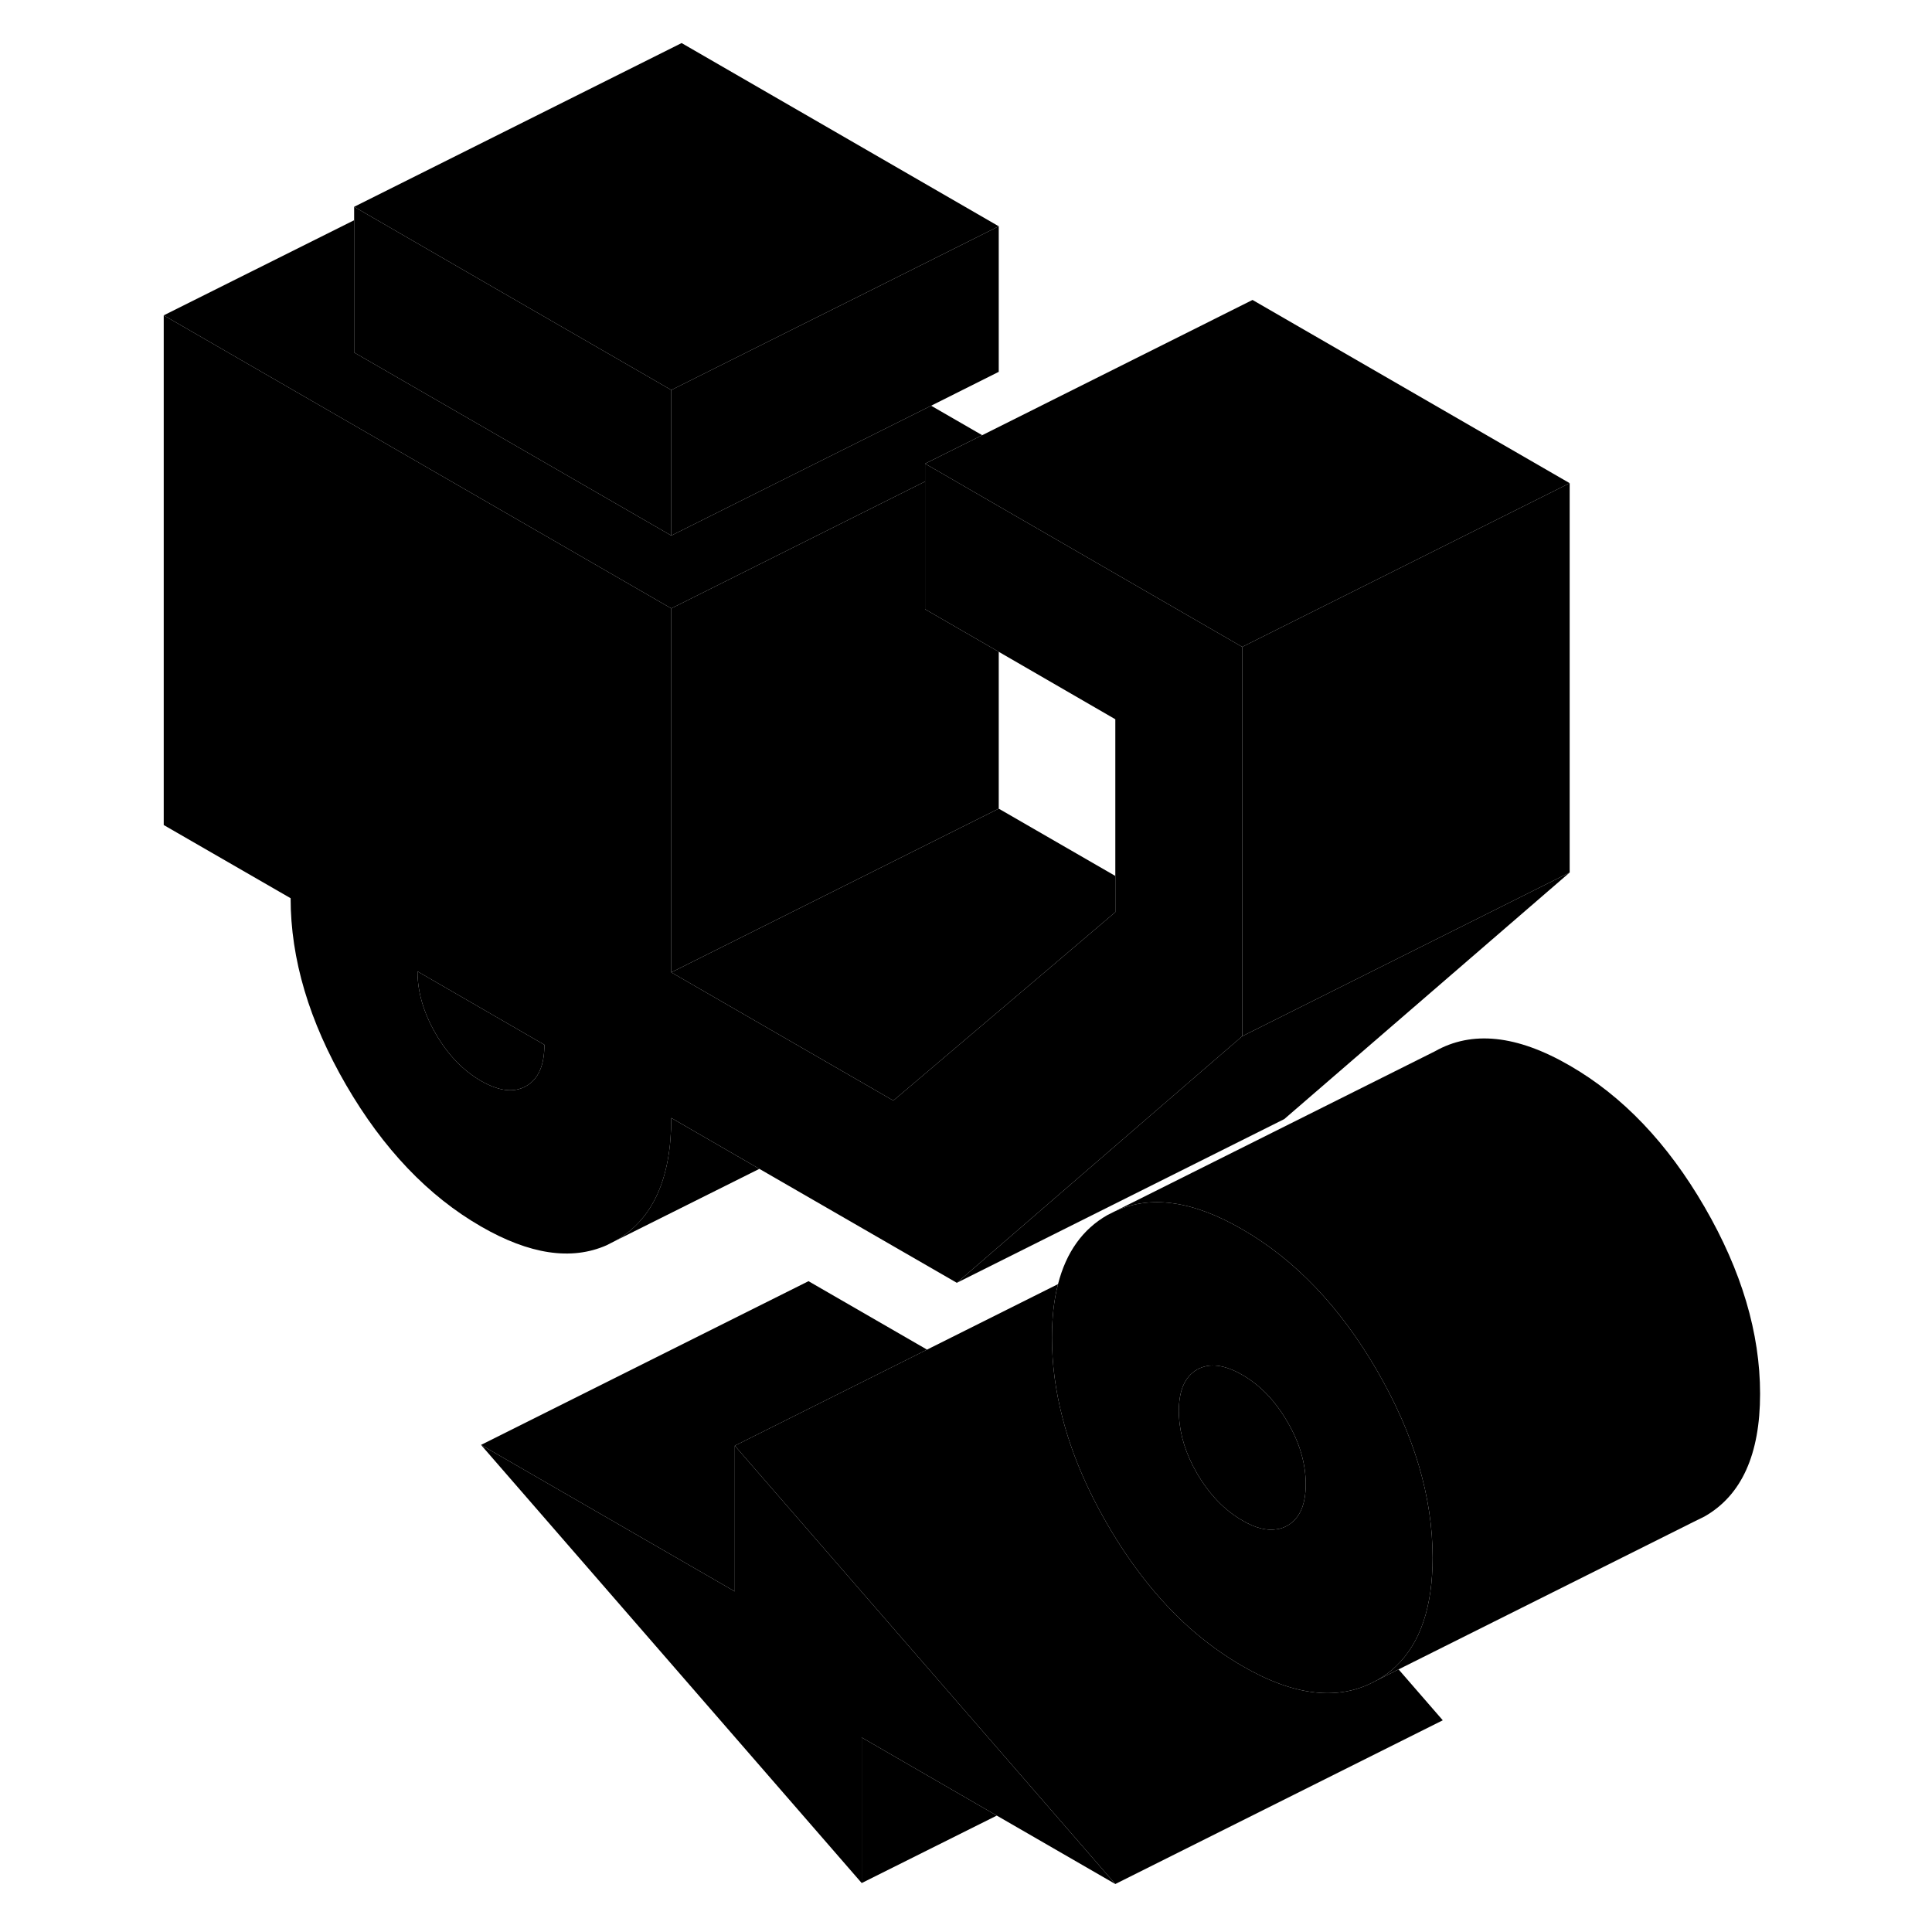 <svg width="48" height="48" viewBox="0 0 102 118" xmlns="http://www.w3.org/2000/svg" stroke-width="1px"
     stroke-linecap="round" stroke-linejoin="round">
    <path d="M60.12 115.07L52.88 110.89L44.63 106.12V115.01L21.38 88.25L36.88 97.2V88.3L55.4 109.63L60.12 115.07Z" class="pr-icon-iso-solid-stroke" stroke-linejoin="round"/>
    <path d="M76.11 83.72C73.85 79.82 71.1 76.94 67.87 75.08C64.85 73.33 62.25 72.97 60.08 73.99L59.64 74.21C58.13 75.07 57.12 76.48 56.62 78.43C56.37 79.39 56.25 80.48 56.25 81.7C56.25 83.3 56.46 84.91 56.88 86.54C57.43 88.7 58.35 90.89 59.64 93.11C61.1 95.63 62.77 97.73 64.63 99.4C65.65 100.31 66.73 101.09 67.87 101.75C71.04 103.59 73.75 103.9 75.99 102.68C76.03 102.66 76.07 102.64 76.11 102.62C76.53 102.38 76.92 102.1 77.26 101.77C78.75 100.35 79.5 98.14 79.5 95.13C79.5 91.42 78.37 87.62 76.11 83.72ZM70.63 93.18C70.43 93.29 70.22 93.37 69.99 93.4C69.38 93.51 68.67 93.33 67.87 92.86C66.78 92.23 65.86 91.27 65.11 89.99C64.44 88.83 64.07 87.67 64.01 86.52C64 86.41 64 86.29 64 86.18C64 84.92 64.37 84.08 65.11 83.65C65.86 83.23 66.78 83.34 67.87 83.97C68.97 84.6 69.89 85.56 70.63 86.84C71.38 88.12 71.75 89.39 71.75 90.65C71.75 91.91 71.38 92.75 70.63 93.18Z" class="pr-icon-iso-solid-stroke" stroke-linejoin="round"/>
    <path d="M71.75 90.65C71.75 91.91 71.38 92.75 70.63 93.18C70.43 93.29 70.22 93.37 69.99 93.4C69.38 93.51 68.67 93.33 67.87 92.86C66.78 92.23 65.86 91.27 65.11 89.99C64.44 88.83 64.07 87.67 64.01 86.52C64 86.41 64 86.29 64 86.18C64 84.92 64.37 84.08 65.11 83.65C65.86 83.23 66.78 83.34 67.87 83.97C68.97 84.6 69.89 85.56 70.63 86.84C71.38 88.12 71.75 89.39 71.75 90.65Z" class="pr-icon-iso-solid-stroke" stroke-linejoin="round"/>
    <path d="M53 30.92L49.51 28.9L48.5 28.32V37.21L53 39.81L60.12 43.93V55.71L55.44 59.69L52.42 62.25L47.4 66.51L46.56 67.22L45.16 66.41L37.59 62.04L33 59.39V37.16L22 30.81L2 19.26V50.39L9.75 54.86C9.75 58.57 10.88 62.37 13.14 66.27C15.4 70.16 18.15 73.05 21.38 74.91C24.34 76.62 26.9 77 29.04 76.06L29.61 75.77C31.87 74.48 33 71.99 33 68.28L38.38 71.39L50.44 78.35L65.39 65.43L67.87 63.29V39.51L53 30.92ZM24.14 66.33C23.4 66.76 22.48 66.65 21.38 66.02C20.28 65.38 19.36 64.43 18.62 63.15C17.87 61.86 17.5 60.59 17.5 59.33L25.25 63.81C25.25 65.07 24.88 65.91 24.14 66.33Z" class="pr-icon-iso-solid-stroke" stroke-linejoin="round"/>
    <path d="M25.25 63.81C25.25 65.07 24.88 65.91 24.14 66.33C23.4 66.76 22.48 66.65 21.38 66.02C20.28 65.38 19.36 64.43 18.62 63.15C17.87 61.86 17.5 60.59 17.5 59.33L25.25 63.81Z" class="pr-icon-iso-solid-stroke" stroke-linejoin="round"/>
    <path d="M48.62 82.43L36.88 88.3V97.2L21.38 88.25L41.38 78.25L48.62 82.43Z" class="pr-icon-iso-solid-stroke" stroke-linejoin="round"/>
    <path d="M87.869 53.29L70.439 68.35L50.44 78.35L65.389 65.43L67.869 63.29L87.869 53.29Z" class="pr-icon-iso-solid-stroke" stroke-linejoin="round"/>
    <path d="M87.87 29.51V53.29L67.87 63.29V39.51L87.87 29.51Z" class="pr-icon-iso-solid-stroke" stroke-linejoin="round"/>
    <path d="M53 39.81V49.39L44.74 53.52L40.68 55.55L34.62 58.58L33 59.39V37.16L48.5 29.41V37.21L53 39.81Z" class="pr-icon-iso-solid-stroke" stroke-linejoin="round"/>
    <path d="M51.99 26.58L48.5 28.32V29.41L33 37.16L22 30.81L2 19.26L13.63 13.45V21.53L22 26.36L33 32.71L48.87 24.78L51.99 26.58Z" class="pr-icon-iso-solid-stroke" stroke-linejoin="round"/>
    <path d="M53 13.82V22.71L48.87 24.78L33 32.71V23.82L40.62 20.01L44.75 17.95L53 13.82Z" class="pr-icon-iso-solid-stroke" stroke-linejoin="round"/>
    <path d="M80.12 105.07L60.12 115.07L55.4 109.63L36.88 88.3L56.62 78.43C56.37 79.39 56.25 80.48 56.25 81.7C56.25 83.3 56.46 84.91 56.88 86.54C57.43 88.7 58.35 90.89 59.64 93.11C61.1 95.63 62.77 97.73 64.63 99.4C65.65 100.31 66.73 101.09 67.87 101.75C71.04 103.59 73.75 103.9 75.99 102.68C76.03 102.66 76.07 102.64 76.11 102.62L77.42 101.96L80.12 105.07Z" class="pr-icon-iso-solid-stroke" stroke-linejoin="round"/>
    <path d="M52.88 110.89L44.63 115.01V106.12L52.88 110.89Z" class="pr-icon-iso-solid-stroke" stroke-linejoin="round"/>
    <path d="M87.87 29.51L67.87 39.51L53 30.92L49.51 28.9L48.5 28.32L51.99 26.58L68.5 18.32L87.87 29.51Z" class="pr-icon-iso-solid-stroke" stroke-linejoin="round"/>
    <path d="M53 13.82L44.75 17.95L40.62 20.01L33 23.82L22 17.47L14.39 13.07L13.63 12.63L33.63 2.63L53 13.82Z" class="pr-icon-iso-solid-stroke" stroke-linejoin="round"/>
    <path d="M33 23.82V32.71L22 26.36L13.63 21.53V12.63L14.39 13.07L22 17.47L33 23.82Z" class="pr-icon-iso-solid-stroke" stroke-linejoin="round"/>
    <path d="M60.12 53.5V55.71L55.44 59.69L52.42 62.25L47.4 66.51L46.56 67.22L45.16 66.41L37.59 62.04L33 59.39L34.62 58.58L40.68 55.55L44.74 53.52L53 49.39L60.12 53.5Z" class="pr-icon-iso-solid-stroke" stroke-linejoin="round"/>
    <path d="M38.379 71.39L29.609 75.77C31.869 74.48 32.999 71.99 32.999 68.28L38.379 71.39Z" class="pr-icon-iso-solid-stroke" stroke-linejoin="round"/>
    <path d="M99.5 85.13C99.5 88.83 98.37 91.33 96.11 92.62L95.4 92.97L77.42 101.96L76.11 102.62C76.53 102.38 76.92 102.1 77.26 101.77C78.75 100.35 79.5 98.14 79.5 95.13C79.5 91.42 78.37 87.62 76.11 83.72C73.85 79.82 71.1 76.94 67.87 75.08C64.85 73.33 62.25 72.97 60.08 73.99L79.64 64.21C81.9 62.93 84.64 63.21 87.87 65.08C91.1 66.94 93.85 69.82 96.11 73.72C98.37 77.62 99.5 81.42 99.5 85.13Z" class="pr-icon-iso-solid-stroke" stroke-linejoin="round"/>
</svg>